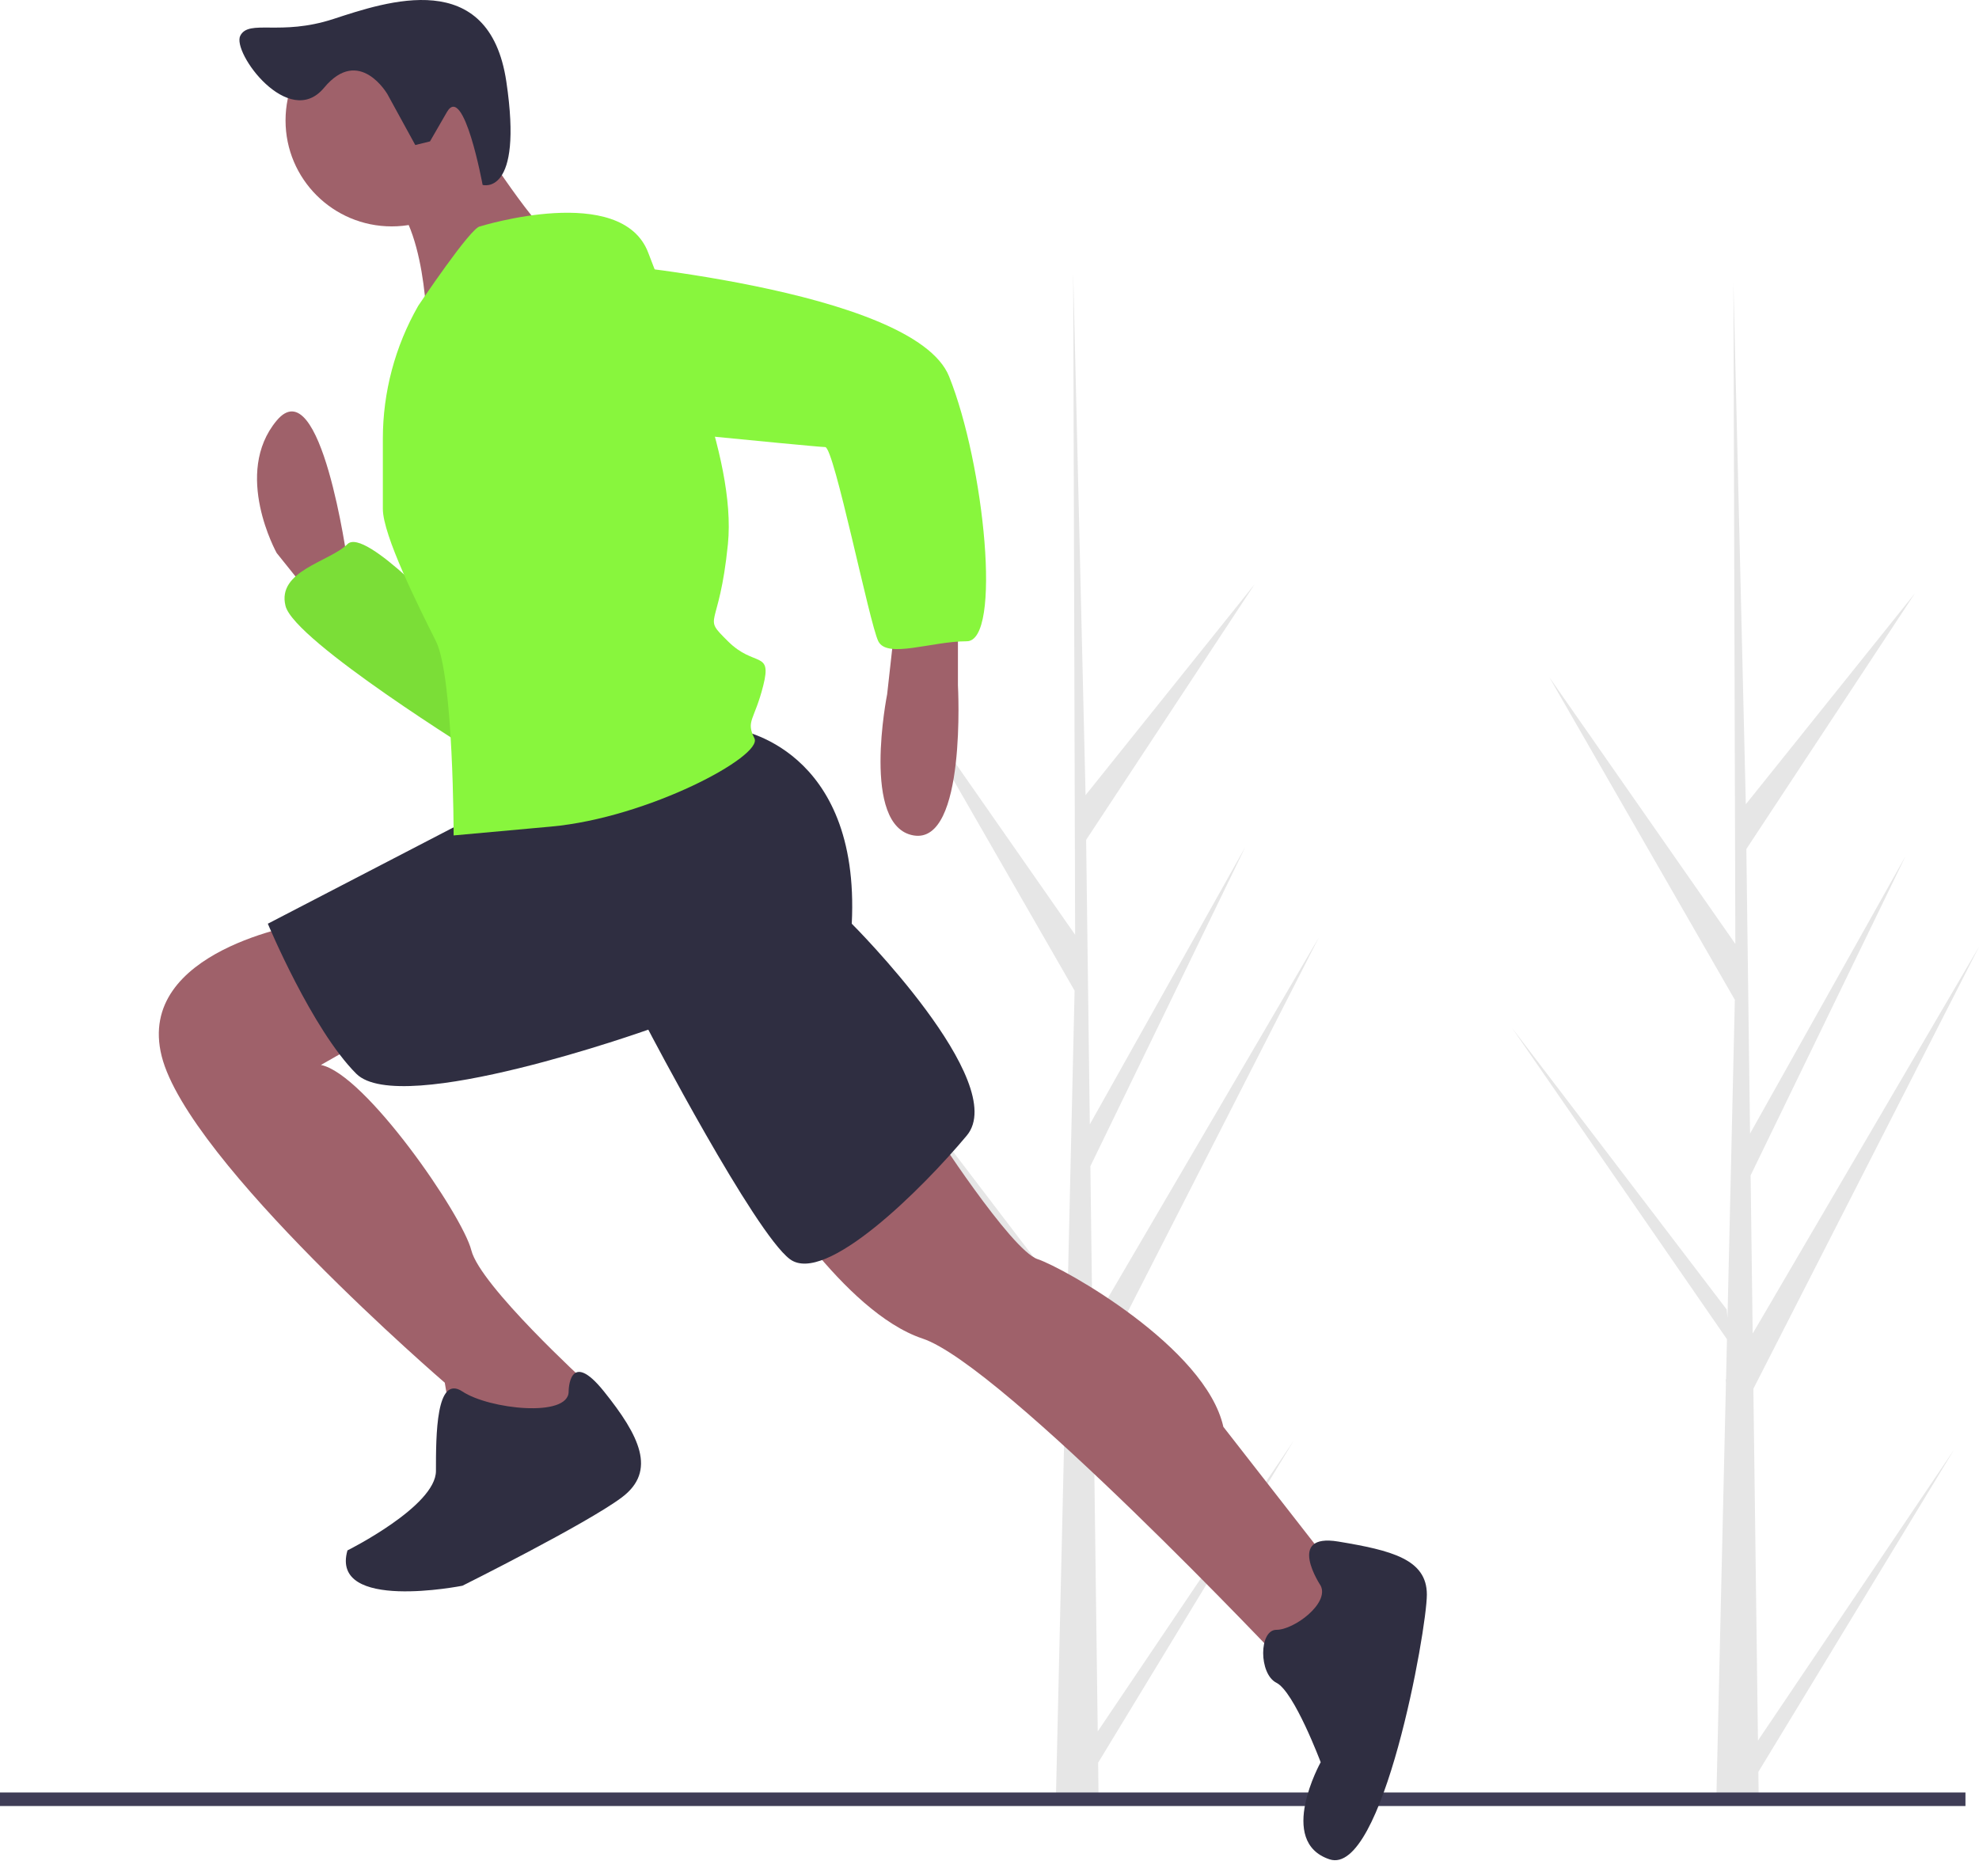 <svg xmlns="http://www.w3.org/2000/svg" width="77" height="73" viewBox="0 0 77 73" fill="none">
  <path d="M42.711 67.37L50.344 56.045L42.727 68.588L42.742 69.863C42.185 69.867 41.633 69.858 41.087 69.835L41.465 53.454L41.455 53.327L41.469 53.303L41.505 51.755L33.146 39.646L41.495 50.596L41.525 50.924L41.811 38.547L34.591 25.993L41.832 36.373L41.756 10.731L41.756 10.646L41.759 10.73L42.238 30.939L48.818 22.73L42.26 32.68L42.403 43.75L48.458 32.946L42.425 45.378L42.505 51.534L51.311 36.483L42.532 53.681L42.711 67.37Z" fill="#E6E6E6"/>
  <path d="M68.4 67.726L76.033 56.401L68.415 68.945L68.431 70.219C67.874 70.223 67.322 70.214 66.776 70.191L67.154 53.81L67.144 53.684L67.158 53.659L67.194 52.111L58.835 40.003L67.184 50.953L67.214 51.28L67.5 38.903L60.28 26.349L67.52 36.729L67.445 11.088L67.445 11.002L67.447 11.086L67.927 31.295L74.507 23.086L67.948 33.036L68.092 44.107L74.147 33.302L68.114 45.734L68.194 51.89L77 36.84L68.221 54.038L68.4 67.726Z" fill="#E6E6E6"/>
  <path d="M76.473 69.746H0V70.273H76.473V69.746Z" fill="#3F3D56"/>
  <path d="M13.519 21.86C13.519 21.86 12.487 14.304 10.765 16.365C9.044 18.426 10.765 21.517 10.765 21.517L12.142 23.234L13.519 22.204V21.86Z" fill="#9F616A"/>
  <path d="M17.65 24.264C17.65 24.264 14.208 20.486 13.519 21.173C12.831 21.86 10.765 22.204 11.11 23.578C11.454 24.951 18.683 29.416 18.683 29.416L17.65 24.264Z" fill="#88F63D"/>
  <path opacity="0.1" d="M17.65 24.264C17.65 24.264 14.208 20.486 13.519 21.173C12.831 21.86 10.765 22.204 11.11 23.578C11.454 24.951 18.683 29.416 18.683 29.416L17.65 24.264Z" fill="black"/>
  <path d="M37.272 23.921V26.669C37.272 26.669 37.616 32.851 35.551 32.508C33.485 32.164 34.518 27.012 34.518 27.012L34.862 23.921L37.272 23.921Z" fill="#9F616A"/>
  <path d="M36.239 43.841C36.239 43.841 39.337 48.65 40.37 48.993C41.403 49.337 46.911 52.428 47.599 55.519L52.419 61.701L50.009 64.792C50.009 64.792 38.993 53.114 35.895 52.084C32.797 51.054 29.699 45.902 29.699 45.902L36.239 43.841Z" fill="#9F616A"/>
  <path d="M11.798 35.942C11.798 35.942 5.257 36.973 6.29 41.094C7.323 45.216 17.306 53.802 17.306 53.802L17.65 55.863L21.437 56.55L23.158 54.832L22.814 53.802C22.814 53.802 18.683 50.024 18.339 48.65C17.994 47.276 14.208 41.781 12.486 41.438L14.896 40.064L11.798 35.942Z" fill="#9F616A"/>
  <path d="M51.386 61.7C51.386 61.7 50.009 59.639 52.074 59.983C54.14 60.326 55.517 60.67 55.517 62.044C55.517 63.417 53.796 73.034 51.73 72.347C49.665 71.66 51.386 68.569 51.386 68.569C51.386 68.569 50.353 65.822 49.665 65.478C48.976 65.135 48.976 63.417 49.665 63.417C50.353 63.417 51.73 62.387 51.386 61.7Z" fill="#2F2E41"/>
  <path d="M22.125 54.145C22.125 54.145 22.125 52.428 23.502 54.145C24.879 55.862 25.568 57.236 24.191 58.267C22.814 59.297 17.994 61.701 17.994 61.701C17.994 61.701 12.831 62.731 13.519 60.327C13.519 60.327 16.962 58.61 16.962 57.236C16.962 55.862 16.962 53.458 17.994 54.145C19.027 54.832 22.125 55.175 22.125 54.145Z" fill="#2F2E41"/>
  <path d="M28.666 28.386C28.666 28.386 33.485 29.073 33.141 35.942C33.141 35.942 39.337 42.124 37.616 44.185C35.895 46.246 32.108 50.024 30.732 48.993C29.355 47.963 25.224 40.064 25.224 40.064C25.224 40.064 15.585 43.498 13.864 41.781C12.142 40.064 10.421 35.942 10.421 35.942L19.027 31.477L28.666 28.386Z" fill="#2F2E41"/>
  <path d="M15.241 8.809C17.522 8.809 19.371 6.964 19.371 4.688C19.371 2.412 17.522 0.566 15.241 0.566C12.959 0.566 11.11 2.412 11.11 4.688C11.11 6.964 12.959 8.809 15.241 8.809Z" fill="#9F616A"/>
  <path d="M18.339 5.031C18.339 5.031 20.748 8.809 21.437 9.153C22.125 9.496 16.617 12.931 16.617 12.931C16.617 12.931 16.617 8.466 14.896 7.435L18.339 5.031Z" fill="#9F616A"/>
  <path d="M18.683 8.808C18.683 8.808 24.191 7.091 25.224 9.839C26.256 12.586 28.666 17.738 28.322 21.173C27.977 24.607 27.289 23.92 28.322 24.951C29.354 25.981 30.043 25.294 29.699 26.668C29.354 28.042 29.01 28.042 29.354 28.729C29.699 29.416 25.224 31.82 21.437 32.163L17.65 32.507C17.65 32.507 17.65 26.324 16.962 24.951C16.273 23.577 14.896 20.829 14.896 19.799V17.073C14.896 15.258 15.371 13.475 16.273 11.899C16.273 11.899 18.339 8.808 18.683 8.808Z" fill="#88F63D"/>
  <path d="M22.814 10.183C22.814 10.183 35.551 11.213 36.928 14.648C38.305 18.082 38.993 24.952 37.616 24.952C36.239 24.952 34.518 25.639 34.174 24.952C33.83 24.265 32.453 17.396 32.108 17.396C31.764 17.396 21.437 16.365 21.437 16.365C21.437 16.365 16.962 10.87 22.814 10.183Z" fill="#88F63D"/>
  <path d="M15.075 3.666C15.075 3.666 13.978 1.765 12.608 3.416C11.238 5.067 9.009 2.033 9.351 1.386C9.693 0.738 10.901 1.415 12.972 0.739C15.043 0.064 19.033 -1.312 19.701 3.177C20.369 7.665 18.778 7.195 18.778 7.195C18.778 7.195 18.048 3.217 17.389 4.36L16.73 5.502L16.158 5.643L15.075 3.666Z" fill="#2F2E41"/>
</svg>